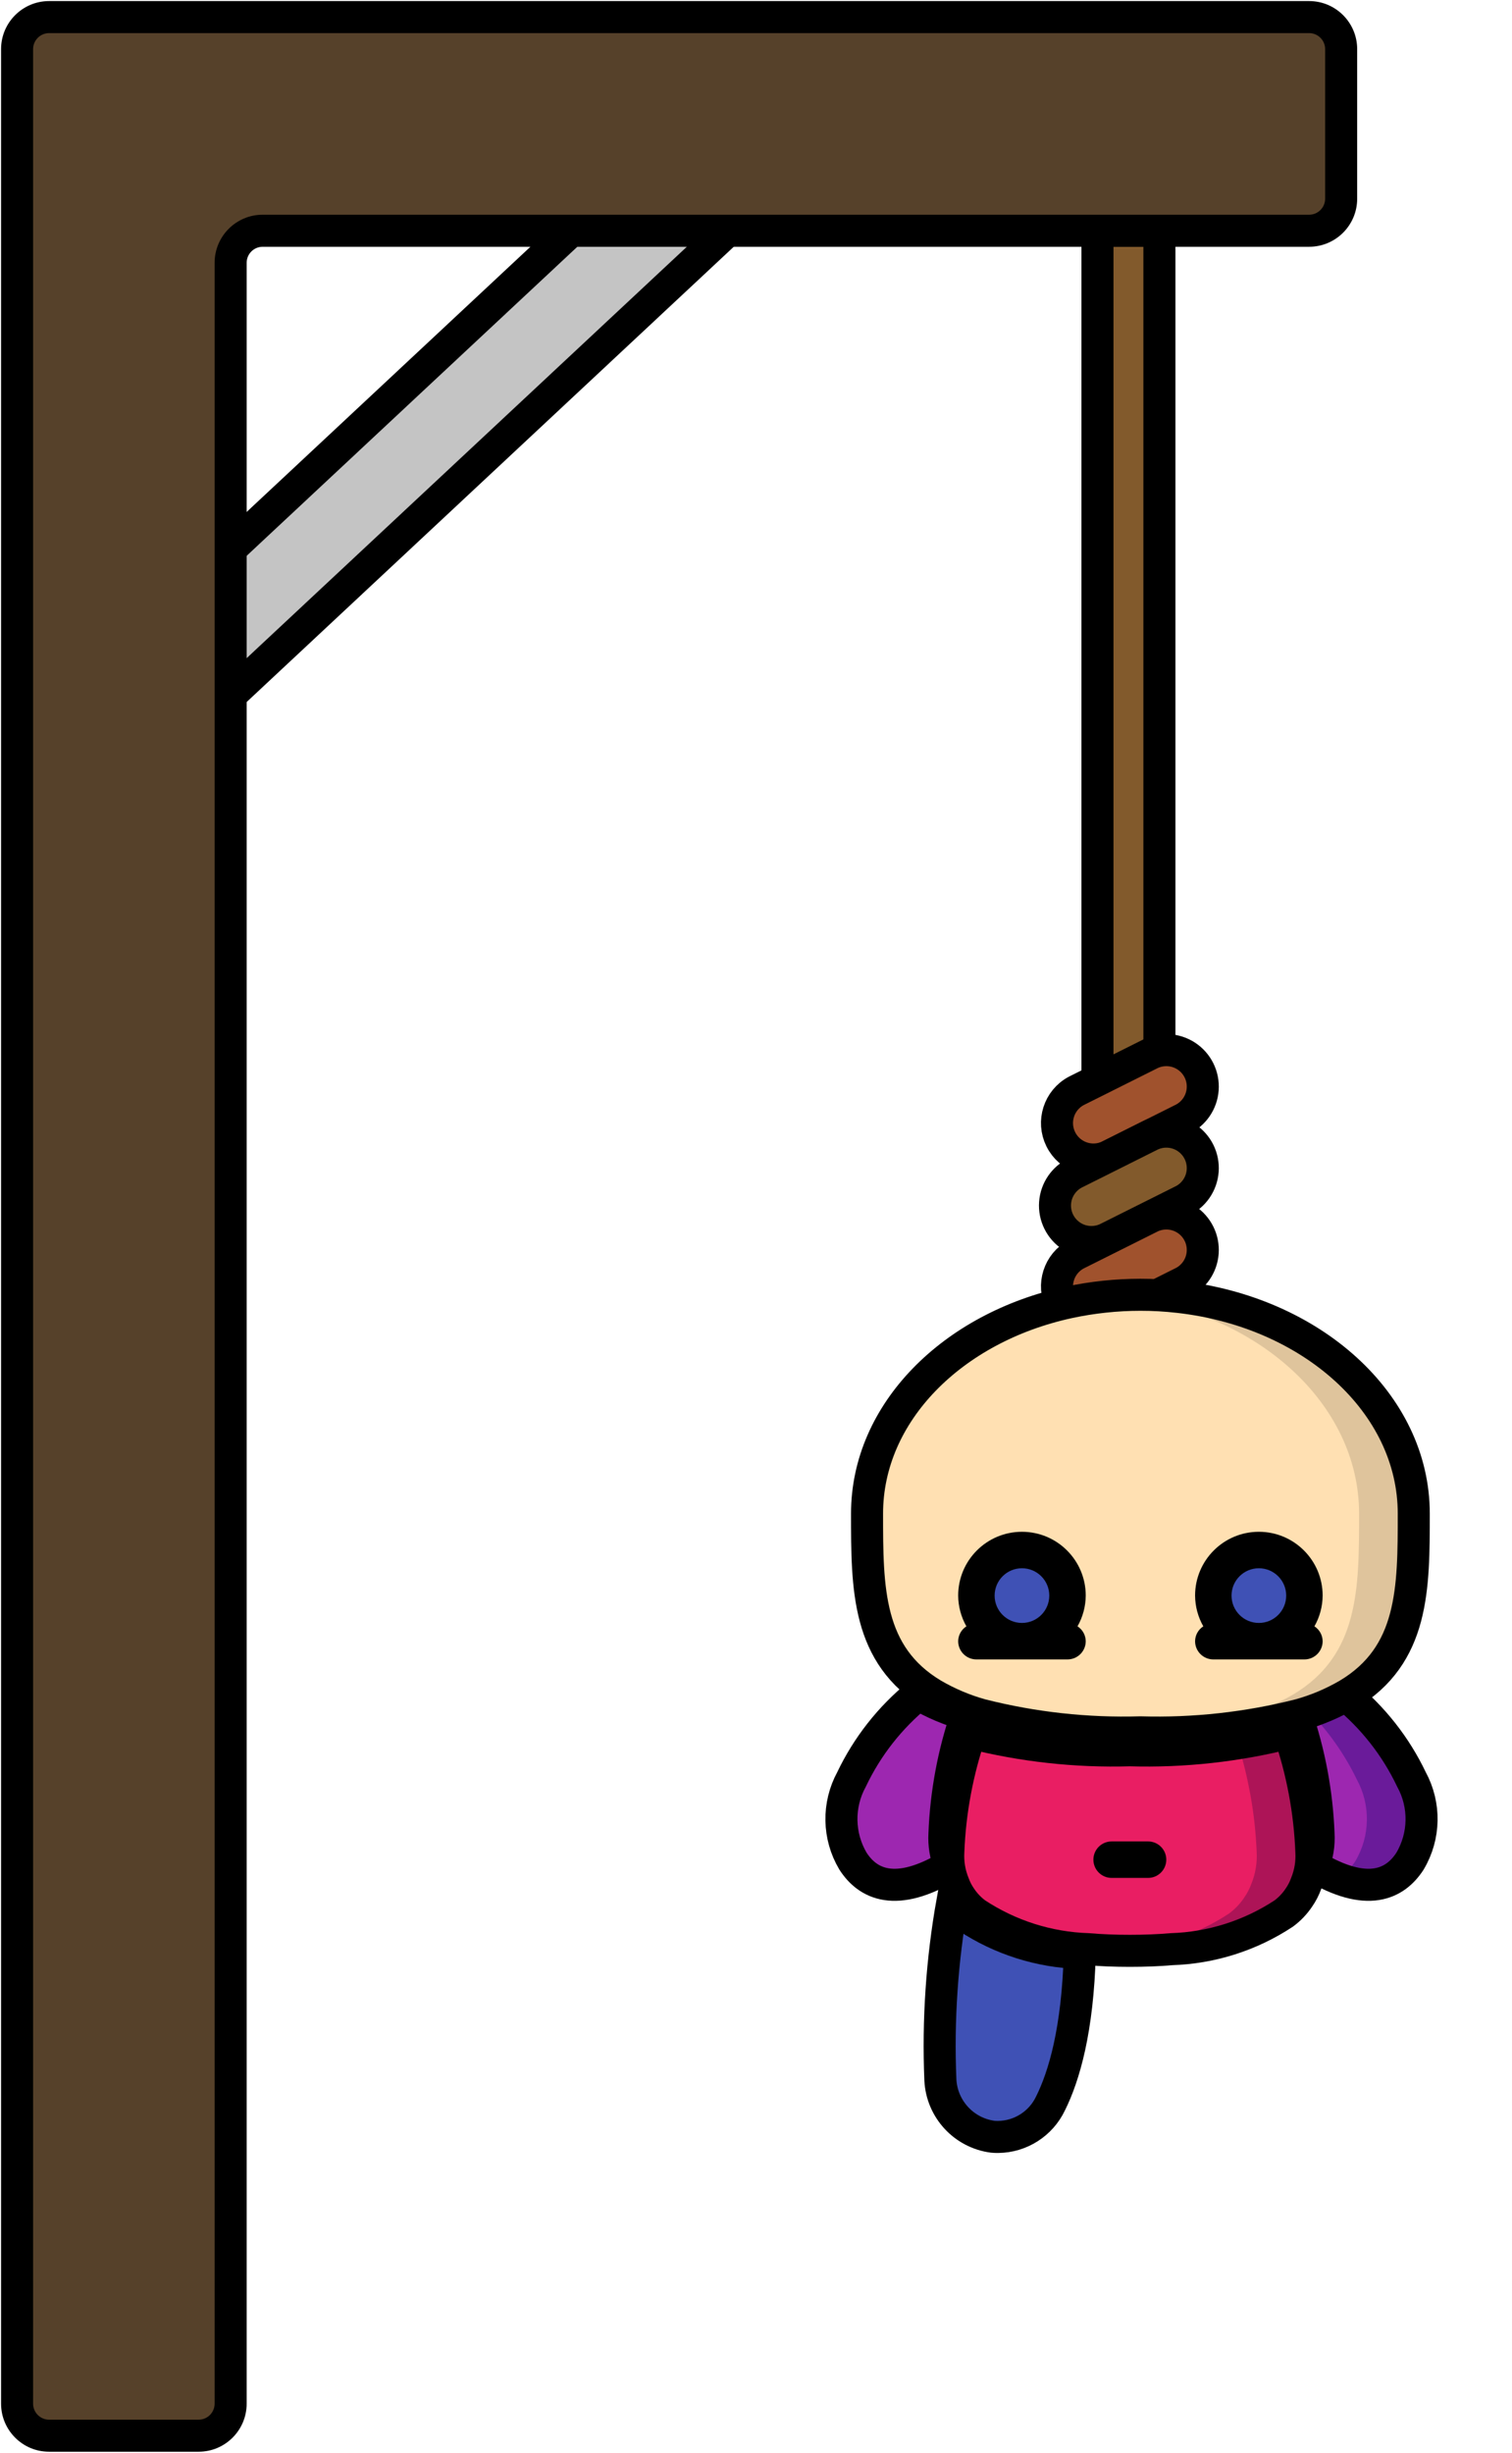 <svg width="708" height="1148" viewBox="0 0 708 1148" fill="none" xmlns="http://www.w3.org/2000/svg">
<path d="M505.611 914.064C504.672 949.989 498.272 971.749 491.872 984.549C487.355 993.999 477.855 1000.06 467.381 1000.17C466.556 1000.18 465.73 1000.15 464.907 1000.08C451.352 998.321 441.002 987.108 440.331 973.456C439.172 945.515 441.06 917.532 445.963 890C447.863 892.825 450.229 895.306 452.96 897.339C468.623 907.681 486.85 913.471 505.611 914.064Z" fill="#3F51B5" stroke="black" stroke-width="15"/>
<path d="M660.248 871.08C653.421 881.661 640.365 888.573 614.936 873.213C616.872 868.455 617.717 863.323 617.411 858.195C616.67 839.241 613.163 820.497 607 802.557C614.914 800.349 622.514 797.137 629.613 793C642.881 803.794 653.579 817.407 660.931 832.851C667.464 844.822 667.205 859.35 660.248 871.08V871.08Z" fill="#9D27B0"/>
<path d="M660.931 832.851C653.579 817.407 642.881 803.794 629.613 793C624.245 796.158 618.563 798.749 612.658 800.731C621.92 810.127 629.579 820.977 635.331 832.851C641.864 844.822 641.605 859.35 634.648 871.08C632.631 874.325 629.895 877.063 626.652 879.084C644.53 886.107 654.565 879.895 660.248 871.08C667.205 859.35 667.464 844.822 660.931 832.851Z" fill="#6A1B9A"/>
<path d="M660.248 871.08C653.421 881.661 640.365 888.573 614.936 873.213C616.872 868.455 617.717 863.323 617.411 858.195C616.67 839.241 613.163 820.497 607 802.557C614.914 800.349 622.514 797.137 629.613 793C642.881 803.794 653.579 817.407 660.931 832.851C667.464 844.822 667.205 859.35 660.248 871.08V871.08Z" stroke="black" stroke-width="15"/>
<path d="M442.244 858.195C441.937 863.323 442.783 868.455 444.718 873.213C419.289 888.573 406.233 881.661 399.406 871.08C392.45 859.35 392.19 844.822 398.724 832.851C406.075 817.407 416.773 803.794 430.041 793C437.141 797.137 444.74 800.349 452.654 802.557C446.491 820.497 442.984 839.241 442.244 858.195Z" fill="#9D27B0" stroke="black" stroke-width="15"/>
<path d="M614.045 866.637C614.352 871.766 613.507 876.897 611.571 881.656C610.725 883.986 609.578 886.195 608.157 888.227C606.257 891.051 603.891 893.533 601.16 895.565C585.497 905.908 567.27 911.698 548.509 912.291C542.536 912.803 536.136 913.059 529.053 913.059C521.971 913.059 515.571 912.803 509.597 912.291C490.837 911.698 472.61 905.908 456.947 895.565C454.216 893.533 451.85 891.051 449.949 888.227C448.529 886.195 447.381 883.986 446.536 881.656C444.6 876.897 443.755 871.766 444.061 866.637C444.802 847.683 448.309 828.939 454.472 811C478.833 817.173 503.933 819.931 529.053 819.192C554.173 819.931 579.274 817.173 603.635 811C609.798 828.939 613.305 847.683 614.045 866.637Z" fill="#E91E63"/>
<path d="M603.635 811C595.756 813.245 587.729 814.933 579.613 816.052C584.747 832.457 587.716 849.463 588.445 866.637C588.752 871.766 587.907 876.897 585.971 881.656C585.125 883.986 583.978 886.195 582.557 888.227C580.657 891.051 578.291 893.533 575.56 895.565C559.897 905.908 541.67 911.698 522.909 912.291C520.776 912.47 518.506 912.581 516.253 912.7C520.307 912.914 524.505 913.059 529.053 913.059C536.136 913.059 542.536 912.803 548.509 912.291C567.27 911.698 585.497 905.908 601.16 895.565C603.891 893.533 606.257 891.051 608.157 888.227C609.578 886.195 610.725 883.986 611.571 881.656C613.507 876.897 614.352 871.766 614.045 866.637C613.305 847.683 609.798 828.939 603.635 811V811Z" fill="#AD1457"/>
<path d="M614.045 866.637C614.352 871.766 613.507 876.897 611.571 881.656C610.725 883.986 609.578 886.195 608.157 888.227C606.257 891.051 603.891 893.533 601.16 895.565C585.497 905.908 567.27 911.698 548.509 912.291C542.536 912.803 536.136 913.059 529.053 913.059C521.971 913.059 515.571 912.803 509.597 912.291C490.837 911.698 472.61 905.908 456.947 895.565C454.216 893.533 451.85 891.051 449.949 888.227C448.529 886.195 447.381 883.986 446.536 881.656C444.6 876.897 443.755 871.766 444.061 866.637C444.802 847.683 448.309 828.939 454.472 811C478.833 817.173 503.933 819.931 529.053 819.192C554.173 819.931 579.274 817.173 603.635 811C609.798 828.939 613.305 847.683 614.045 866.637Z" stroke="black" stroke-width="15"/>
<path d="M537.587 861.859H520.52C515.807 861.859 511.987 865.679 511.987 870.392C511.987 875.105 515.807 878.926 520.52 878.926H537.587C542.299 878.926 546.12 875.105 546.12 870.392C546.12 865.679 542.299 861.859 537.587 861.859Z" fill="black"/>
<path fill-rule="evenodd" clip-rule="evenodd" d="M534 793C575.421 793 609 751.139 609 699.5C609 647.861 575.421 606 534 606C492.579 606 459 647.861 459 699.5C459 751.139 492.579 793 534 793ZM534 761.833C561.614 761.833 584 733.926 584 699.5C584 665.074 561.614 637.167 534 637.167C506.386 637.167 484 665.074 484 699.5C484 733.926 506.386 761.833 534 761.833Z" fill="#825A2C"/>
<path d="M601.5 699.5C601.5 748.624 569.82 785.5 534 785.5V800.5C581.022 800.5 616.5 753.653 616.5 699.5H601.5ZM534 613.5C569.82 613.5 601.5 650.376 601.5 699.5H616.5C616.5 645.347 581.022 598.5 534 598.5V613.5ZM466.5 699.5C466.5 650.376 498.18 613.5 534 613.5V598.5C486.978 598.5 451.5 645.347 451.5 699.5H466.5ZM534 785.5C498.18 785.5 466.5 748.624 466.5 699.5H451.5C451.5 753.653 486.978 800.5 534 800.5V785.5ZM576.5 699.5C576.5 731.412 556.013 754.333 534 754.333V769.333C567.215 769.333 591.5 736.44 591.5 699.5H576.5ZM534 644.667C556.013 644.667 576.5 667.588 576.5 699.5H591.5C591.5 662.56 567.215 629.667 534 629.667V644.667ZM491.5 699.5C491.5 667.588 511.987 644.667 534 644.667V629.667C500.785 629.667 476.5 662.56 476.5 699.5H491.5ZM534 754.333C511.987 754.333 491.5 731.412 491.5 699.5H476.5C476.5 736.44 500.785 769.333 534 769.333V754.333Z" fill="black"/>
<rect x="513.896" y="108" width="29" height="400" fill="#825A2C" stroke="black" stroke-width="15"/>
<path d="M553.266 524.075L519.133 541.142C510.753 544.991 500.832 541.488 496.727 533.231C492.622 524.975 495.817 514.95 503.943 510.592L538.077 493.526C543.561 490.585 550.211 490.862 555.431 494.249C560.651 497.636 563.615 503.595 563.164 509.802C562.714 516.008 558.921 521.478 553.266 524.075V524.075Z" fill="#A0522D" stroke="black" stroke-width="15"/>
<path d="M553.266 600.529L519.133 617.595C510.753 621.444 500.832 617.941 496.727 609.685C492.622 601.428 495.817 591.404 503.943 587.046L538.077 569.979C543.561 567.038 550.211 567.315 555.431 570.702C560.651 574.089 563.615 580.049 563.164 586.255C562.714 592.462 558.921 597.931 553.266 600.529V600.529Z" fill="#A0522D" stroke="black" stroke-width="15"/>
<path d="M553.266 562.219L519.132 579.286C513.648 582.227 506.998 581.95 501.778 578.563C496.558 575.176 493.594 569.216 494.045 563.01C494.495 556.803 498.288 551.334 503.943 548.736L538.077 531.67C543.561 528.729 550.211 529.006 555.431 532.393C560.651 535.78 563.615 541.739 563.164 547.946C562.714 554.152 558.921 559.622 553.266 562.219V562.219Z" fill="#825A2C" stroke="black" stroke-width="15"/>
<rect x="341.118" y="107.538" width="350.301" height="50" transform="rotate(136.95 341.118 107.538)" fill="#C4C4C4" stroke="black" stroke-width="15"/>
<path fill-rule="evenodd" clip-rule="evenodd" d="M628 23C628 14.716 621.284 8 613 8H23C14.716 8 8 14.716 8 23V108L8 1125C8 1133.28 14.716 1140 23 1140H93C101.284 1140 108 1133.28 108 1125L108 123C108 114.716 114.716 108 123 108H613C621.284 108 628 101.284 628 93V23Z" fill="#56412A"/>
<path d="M8 108L15.5 108V108H8ZM108 1125L100.5 1125L108 1125ZM23 15.5H613V0.5H23V15.5ZM15.5 108V23H0.5V108H15.5ZM15.5 1125L15.5 108L0.5 108L0.5 1125L15.5 1125ZM93 1132.5H23V1147.5H93V1132.5ZM100.5 123L100.5 1125L115.5 1125L115.5 123L100.5 123ZM613 100.5H123V115.5H613V100.5ZM620.5 23V93H635.5V23H620.5ZM613 115.5C625.426 115.5 635.5 105.426 635.5 93H620.5C620.5 97.142 617.142 100.5 613 100.5V115.5ZM93 1147.5C105.426 1147.5 115.5 1137.43 115.5 1125L100.5 1125C100.5 1129.14 97.142 1132.5 93 1132.5V1147.5ZM0.5 1125C0.5 1137.43 10.574 1147.5 23 1147.5V1132.5C18.858 1132.5 15.5 1129.14 15.5 1125L0.5 1125ZM613 15.5C617.142 15.5 620.5 18.858 620.5 23H635.5C635.5 10.574 625.426 0.5 613 0.5V15.5ZM115.5 123C115.5 118.858 118.858 115.5 123 115.5V100.5C110.574 100.5 100.5 110.574 100.5 123L115.5 123ZM23 0.5C10.574 0.5 0.5 10.574 0.5 23H15.5C15.5 18.858 18.858 15.5 23 15.5V0.5Z" fill="black"/>
<path d="M662 708.4C662 743.557 662 774.619 631.195 793.051C624.095 797.188 616.496 800.399 608.581 802.608C584.221 808.782 559.12 811.539 534 810.8C508.88 811.539 483.779 808.782 459.419 802.608C451.504 800.399 443.905 797.188 436.805 793.051C406 774.619 406 743.557 406 708.4C406 661.125 446.021 621.36 500.379 609.584C511.428 607.208 522.698 606.007 534 606C540.017 605.994 546.028 606.336 552.005 607.024C614.128 614.021 662 656.688 662 708.4Z" fill="#FFE0B2"/>
<path d="M552.005 607.024C546.028 606.336 540.016 605.994 534 606C529.947 606 526.004 606.35 522.053 606.649C523.504 606.777 524.972 606.853 526.414 607.024C588.528 614.021 636.4 656.688 636.4 708.4C636.4 743.557 636.4 774.619 605.595 793.051C598.495 797.188 590.896 800.399 582.981 802.608C562.81 807.887 542.05 810.582 521.2 810.629C525.33 810.732 529.571 810.8 534 810.8C559.12 811.539 584.221 808.782 608.581 802.608C616.496 800.399 624.095 797.188 631.195 793.051C662 774.619 662 743.557 662 708.4C662 656.688 614.128 614.021 552.005 607.024Z" fill="#DFC49C"/>
<path d="M662 708.4C662 743.557 662 774.619 631.195 793.051C624.095 797.188 616.496 800.399 608.581 802.608C584.221 808.782 559.12 811.539 534 810.8C508.88 811.539 483.779 808.782 459.419 802.608C451.504 800.399 443.905 797.188 436.805 793.051C406 774.619 406 743.557 406 708.4C406 661.125 446.021 621.36 500.379 609.584C511.428 607.208 522.698 606.007 534 606C540.017 605.994 546.028 606.336 552.005 607.024C614.128 614.021 662 656.688 662 708.4Z" stroke="black" stroke-width="15"/>
<path d="M478.533 768.133C490.315 768.133 499.867 758.582 499.867 746.8C499.867 735.018 490.315 725.467 478.533 725.467C466.751 725.467 457.2 735.018 457.2 746.8C457.2 758.582 466.751 768.133 478.533 768.133Z" fill="#3F51B5"/>
<path d="M589.467 768.133C601.249 768.133 610.8 758.582 610.8 746.8C610.8 735.018 601.249 725.467 589.467 725.467C577.685 725.467 568.133 735.018 568.133 746.8C568.133 758.582 577.685 768.133 589.467 768.133Z" fill="#3F51B5"/>
<path d="M448.667 768.134C448.667 772.846 452.487 776.667 457.2 776.667H499.867C504.579 776.667 508.4 772.846 508.4 768.134C508.365 765.317 506.915 762.706 504.543 761.187C507.037 756.8 508.364 751.847 508.4 746.8C508.4 730.305 495.028 716.934 478.533 716.934C462.038 716.934 448.667 730.305 448.667 746.8C448.702 751.847 450.03 756.8 452.524 761.187C450.151 762.706 448.702 765.317 448.667 768.134ZM478.533 734C485.602 734 491.333 739.731 491.333 746.8C491.333 753.87 485.602 759.6 478.533 759.6C471.464 759.6 465.733 753.87 465.733 746.8C465.733 739.731 471.464 734 478.533 734Z" fill="black"/>
<path d="M559.6 768.134C559.6 772.846 563.421 776.667 568.133 776.667H610.8C615.513 776.667 619.333 772.846 619.333 768.134C619.298 765.317 617.849 762.706 615.476 761.187C617.97 756.8 619.298 751.847 619.333 746.8C619.333 730.305 605.962 716.934 589.467 716.934C572.972 716.934 559.6 730.305 559.6 746.8C559.635 751.847 560.963 756.8 563.457 761.187C561.085 762.706 559.635 765.317 559.6 768.134ZM589.467 734C596.536 734 602.267 739.731 602.267 746.8C602.267 753.87 596.536 759.6 589.467 759.6C582.398 759.6 576.667 753.87 576.667 746.8C576.667 739.731 582.398 734 589.467 734Z" fill="black"/>
</svg>
